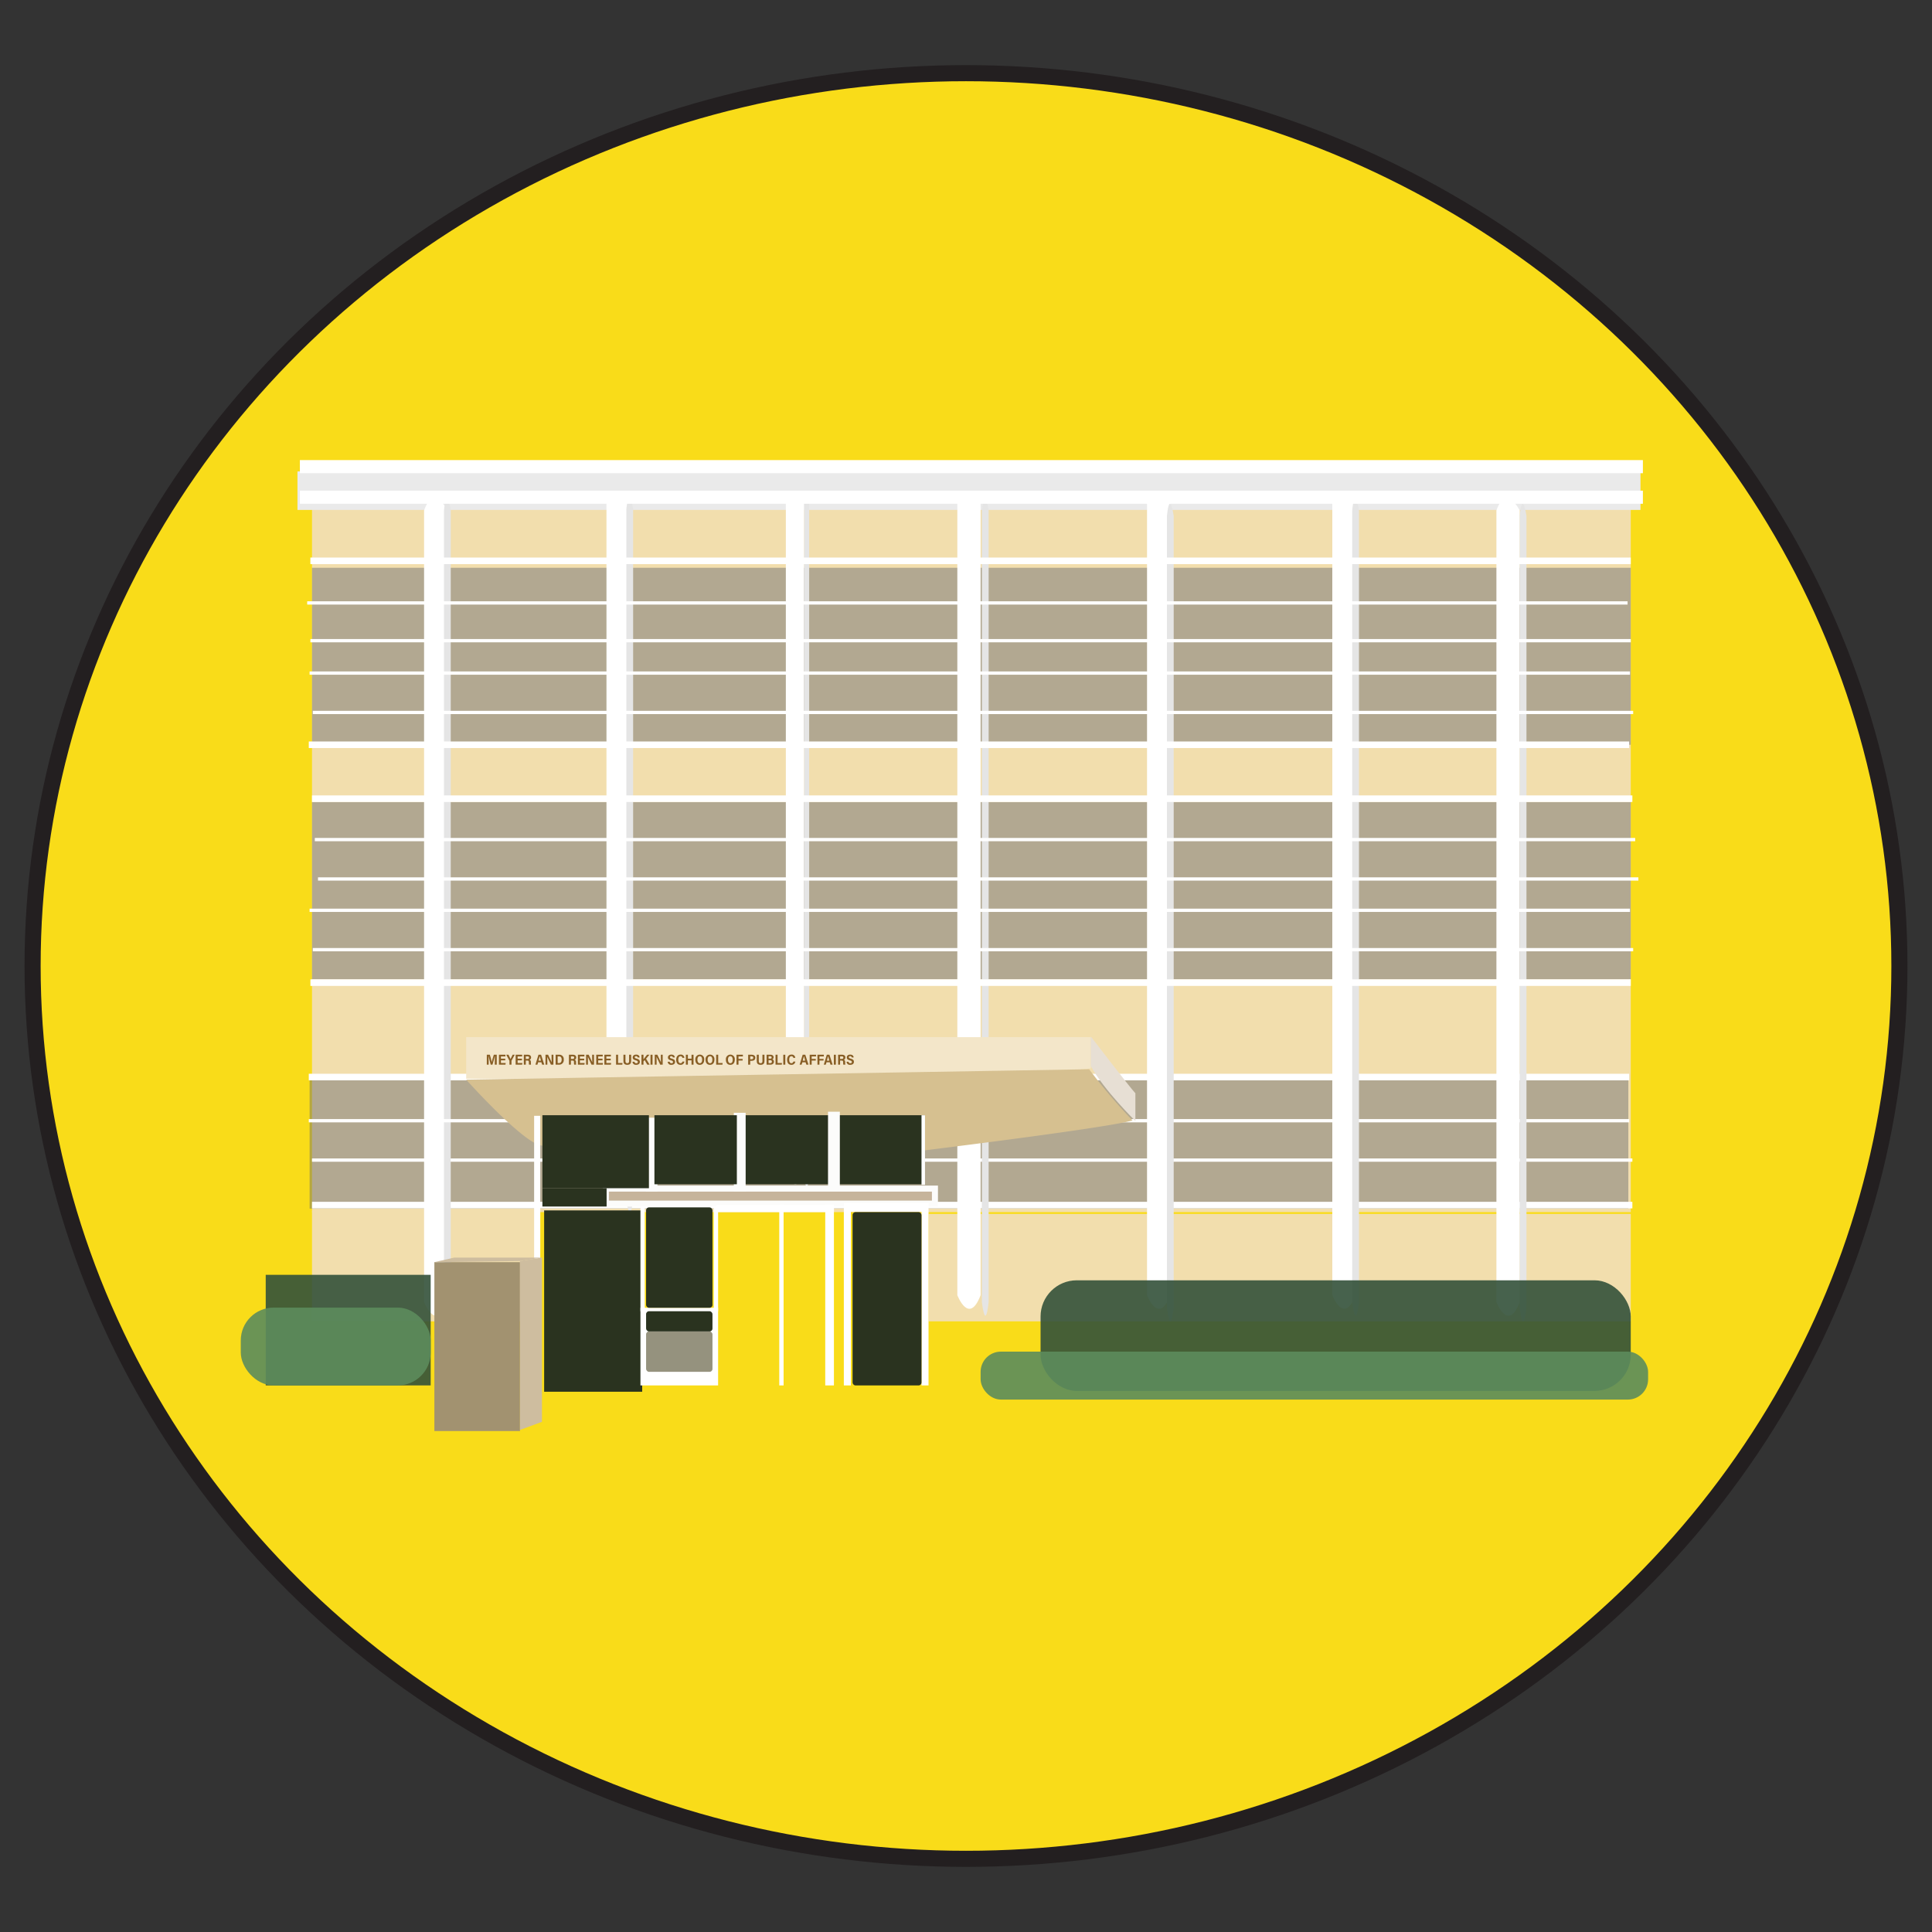 <svg id="Layer_1" data-name="Layer 1" xmlns="http://www.w3.org/2000/svg" viewBox="0 0 240 240"><rect x="0" y="0" width="240" height="240" fill="#333333" stroke="none"/><defs><style>.cls-1{fill:#f9dc19;stroke:#231f20;stroke-width:2px;}.cls-1,.cls-12{stroke-miterlimit:10;}.cls-2{fill:#f2dead;}.cls-3{fill:#5d636e;opacity:0.43;}.cls-4{fill:#eaeaea;}.cls-5{fill:#fff;}.cls-6{fill:#e5e5e5;}.cls-7{fill:#f3e6c9;}.cls-8{fill:#e7dfd4;}.cls-9{fill:#d6c090;}.cls-10{fill:#a29270;}.cls-11{fill:#2a331f;}.cls-12{fill:#c6b49b;stroke:#fcfcfb;stroke-width:0.75px;}.cls-13{fill:#95927e;}.cls-14{fill:#cebd9f;}.cls-15{fill:#885e25;}.cls-16{fill:#33513a;}.cls-16,.cls-17{opacity:0.9;}.cls-17{fill:#5c8c5c;}</style></defs><ellipse class="cls-1" cx="120" cy="120" rx="115.952" ry="110.911"/><rect class="cls-2" x="115.346" y="150.8" width="87.232" height="13.342"/><rect class="cls-2" x="38.76" y="62.664" width="163.818" height="87.91"/><rect class="cls-2" x="38.76" y="150.454" width="28.351" height="13.688"/><rect class="cls-3" x="38.461" y="133.795" width="163.818" height="16.342"/><rect class="cls-3" x="38.76" y="70.531" width="163.818" height="21.986"/><rect class="cls-4" x="36.952" y="58.557" width="166.835" height="4.788"/><rect class="cls-5" x="38.757" y="143.908" width="164.022" height="0.407"/><rect class="cls-5" x="125.009" y="135.087" height="15.354"/><rect class="cls-5" x="128.027" y="135.232" height="15.354"/><rect class="cls-5" x="130.482" y="135.087" height="15.354"/><rect class="cls-5" x="132.945" y="135.181" height="15.354"/><rect class="cls-5" x="135.041" y="135.064" height="15.354"/><rect class="cls-5" x="38.359" y="133.388" width="164.022" height="0.814"/><rect class="cls-5" x="38.757" y="149.294" width="164.022" height="0.814"/><rect class="cls-3" x="38.76" y="99.649" width="163.818" height="21.986"/><rect class="cls-5" x="37.251" y="57.155" width="166.835" height="1.629"/><path class="cls-5" d="M75.337,67.175v81.22s1.446,3.338,2.893,0V62.354s-1.688-2.967-2.893,0Z"/><path class="cls-5" d="M97.62,66.984v78.691s1.136,3.234,2.272,0V62.313s-1.325-2.875-2.272,0Z"/><path class="cls-5" d="M118.923,68.053v92.834s1.446,3.815,2.893,0V62.542s-1.688-3.391-2.893,0Z"/><path class="cls-5" d="M142.488,68.053v92.834s1.446,3.815,2.893,0V62.542s-1.688-3.391-2.893,0Z"/><path class="cls-5" d="M165.503,68.053v92.834s1.446,3.815,2.893,0V62.542s-1.688-3.391-2.893,0Z"/><path class="cls-5" d="M52.68,68.915v92.834s1.446,3.815,2.893,0V63.405s-1.688-3.391-2.893,0Z"/><path class="cls-5" d="M185.89,68.915v92.834s1.446,3.815,2.893,0V63.405s-1.688-3.391-2.893,0Z"/><path class="cls-6" d="M55.153,68.915v92.834s.42,3.815.84,0V63.405s-.49-3.391-.84,0Z"/><path class="cls-6" d="M121.973,68.905v92.834s.42,3.815.84,0V63.395s-.49-3.391-.84,0Z"/><rect class="cls-5" x="38.359" y="139.016" width="164.022" height="0.407"/><path class="cls-6" d="M77.81,68.017v81.076s.42,3.332.84,0V63.204s-.49-2.962-.84,0Z"/><path class="cls-6" d="M99.892,67.009v79.018s.312,3.247.624,0v-83.709s-.364-2.887-.624,0Z"/><path class="cls-6" d="M144.961,69.598v92.834s.42,3.815.84,0V64.087s-.49-3.391-.84,0Z"/><path class="cls-6" d="M167.976,68.905v92.834s.42,3.815.84,0V63.395s-.49-3.391-.84,0Z"/><path class="cls-6" d="M188.783,69.598v92.834s.42,3.815.84,0V64.087s-.49-3.391-.84,0Z"/><rect class="cls-5" x="37.251" y="60.951" width="166.835" height="1.629"/><path class="cls-7" d="M57.912,134.011h50.223s25.004-.862,27.375-1.293V128.838H57.912Z"/><path class="cls-8" d="M135.51,128.766s4.958,6.466,5.532,7.041v3.449s-3.952-3.88-5.532-6.826Z"/><path class="cls-9" d="M57.912,134.118s7.329,8.191,9.484,8.191V139.076H97.142v5.173h6.682s32.764-3.88,36.859-5.065a71.222,71.222,0,0,1-5.389-6.359Z"/><rect class="cls-10" x="53.96" y="156.789" width="10.634" height="20.98"/><rect class="cls-11" x="91.893" y="138.537" width="11.7" height="8.576"/><rect class="cls-12" x="75.26" y="147.652" width="40.883" height="1.868"/><rect class="cls-12" x="91.534" y="138.609" width="0.719" height="8.994"/><rect class="cls-12" x="80.613" y="139.22" width="0.683" height="8.432"/><rect class="cls-11" x="81.295" y="138.537" width="10.239" height="8.576"/><rect class="cls-11" x="67.38" y="138.537" width="13.232" height="9.066"/><rect class="cls-11" x="67.38" y="147.603" width="7.975" height="2.276"/><rect class="cls-11" x="67.596" y="150.361" width="12.179" height="22.525"/><rect class="cls-5" x="79.559" y="162.456" width="9.646" height="9.646"/><rect class="cls-5" x="79.559" y="149.846" width="0.539" height="13.041"/><rect class="cls-5" x="88.666" y="149.846" width="0.539" height="13.041"/><rect class="cls-5" x="84.288" y="145.118" width="0.189" height="9.646" transform="translate(-65.559 234.322) rotate(-90)"/><rect class="cls-13" x="80.26" y="165.396" width="8.245" height="5.018" rx="0.36"/><rect class="cls-11" x="80.26" y="162.887" width="8.245" height="2.509" rx="0.36"/><rect class="cls-11" x="80.26" y="149.987" width="8.245" height="12.469" rx="0.36"/><rect class="cls-5" x="96.803" y="149.701" width="0.539" height="22.401"/><rect class="cls-5" x="102.515" y="149.701" width="1.078" height="22.401"/><polyline class="cls-5" points="96.264 150.574 88.935 150.574 88.935 149.701 103.593 149.701 103.593 150.574 96.264 150.574"/><rect class="cls-5" x="109.493" y="145.11" width="1.078" height="9.754" transform="translate(260.019 39.954) rotate(90)"/><rect class="cls-5" x="104.824" y="149.448" width="0.873" height="22.654" transform="translate(210.521 321.55) rotate(180)"/><rect class="cls-5" x="114.473" y="149.448" width="0.873" height="22.654" transform="translate(229.818 321.55) rotate(180)"/><rect class="cls-11" x="105.91" y="150.574" width="8.563" height="21.528" rx="0.36"/><rect class="cls-11" x="103.93" y="138.537" width="10.979" height="8.576"/><rect class="cls-5" x="66.35" y="138.609" width="0.761" height="34.174" transform="translate(133.462 311.392) rotate(180)"/><rect class="cls-12" x="103.234" y="138.476" width="0.719" height="8.994"/><rect class="cls-5" x="114.473" y="138.537" width="0.436" height="8.647" transform="translate(229.382 285.722) rotate(180)"/><polygon class="cls-14" points="64.594 177.633 67.324 176.627 67.324 156.221 64.594 156.652 64.594 177.633"/><polygon class="cls-14" points="64.594 156.652 67.324 156.221 56.435 156.221 53.96 156.789 64.594 156.652"/><path class="cls-15" d="M61.465,131.797c0-.21.004-.461.009-.6h-.01c-.055.256-.181.711-.288,1.06H60.958c-.079-.294-.208-.812-.259-1.062h-.01c.011.144.016.41.016.623v.439h-.231v-1.233h.377c.088.288.198.718.232.905h.002c.026-.16.168-.614.261-.905H61.707v1.233h-.242Z"/><path class="cls-15" d="M62.763,131.719h-.536v.332h.592l-.03.206h-.807v-1.233h.804v.208h-.559v.279h.536Z"/><path class="cls-15" d="M63.286,132.257V131.792a.076.076,0,0,0-.01-.04l-.391-.729H63.169c.087.186.2.421.255.536.081-.176.175-.365.255-.536h.263l-.394.724a.065.065,0,0,0-.01.038v.472Z"/><path class="cls-15" d="M64.837,131.719h-.536v.332h.592l-.03.206h-.807v-1.233h.804v.208h-.559v.279h.536Z"/><path class="cls-15" d="M65.317,131.747v.51h-.246v-1.233h.502c.233,0,.399.115.399.334a.281.281,0,0,1-.191.288c.122.048.166.145.166.297v.032a2.017,2.017,0,0,0,.017.282H65.721a1.019,1.019,0,0,1-.022-.286v-.032c0-.142-.052-.191-.213-.191Zm0-.199h.188c.119,0,.218-.032.218-.169,0-.114-.083-.156-.184-.156h-.223Z"/><path class="cls-15" d="M66.848,131.964l-.087.293h-.247c.016-.048.358-1.179.377-1.233h.325l.396,1.233h-.264l-.094-.293Zm.357-.208c-.076-.25-.13-.427-.157-.542h-.003c-.029.138-.085.33-.149.542Z"/><path class="cls-15" d="M67.763,132.257v-1.233H68.084c.366.752.426.873.444.932h.004c-.013-.146-.015-.348-.015-.549v-.383h.229v1.233h-.308c-.394-.827-.438-.925-.455-.971h-.002c.009.155.01.369.01.589v.382Z"/><path class="cls-15" d="M69.022,131.023h.429a.537.537,0,0,1,.58.591.566.566,0,0,1-.59.643h-.419Zm.253,1.035h.163c.218,0,.333-.163.333-.44,0-.229-.103-.394-.331-.394h-.165Z"/><path class="cls-15" d="M70.922,131.747v.51H70.675v-1.233h.503c.233,0,.399.115.399.334a.281.281,0,0,1-.191.288c.122.048.166.145.166.297v.032a2.019,2.019,0,0,0,.017.282H71.325a1.019,1.019,0,0,1-.022-.286v-.032c0-.142-.052-.191-.213-.191Zm0-.199h.188c.119,0,.218-.032.218-.169,0-.114-.083-.156-.184-.156h-.223Z"/><path class="cls-15" d="M72.573,131.719h-.536v.332h.592l-.03.206H71.792v-1.233h.804v.208h-.559v.279h.536Z"/><path class="cls-15" d="M72.806,132.257v-1.233h.321c.366.752.426.873.444.932h.004c-.013-.146-.015-.348-.015-.549v-.383H73.79v1.233h-.308c-.394-.827-.438-.925-.455-.971h-.002c.009.155.01.369.01.589v.382Z"/><path class="cls-15" d="M74.847,131.719h-.536v.332h.592l-.03.206h-.807v-1.233h.804v.208h-.559v.279h.536Z"/><path class="cls-15" d="M75.861,131.719H75.325v.332H75.917l-.03.206H75.079v-1.233h.805v.208H75.325v.279h.536Z"/><path class="cls-15" d="M76.53,131.023h.252v1.027H77.333l-.027.206h-.775Z"/><path class="cls-15" d="M77.697,131.023v.784c0,.14.038.268.229.268.189,0,.224-.122.224-.268v-.784h.254v.79c0,.259-.109.462-.482.462-.366,0-.476-.197-.476-.46v-.792Z"/><path class="cls-15" d="M78.817,131.893a.205.205,0,0,0,.223.186c.141,0,.189-.062.189-.148,0-.112-.068-.158-.246-.209-.286-.079-.384-.182-.384-.36,0-.229.184-.354.418-.354.296,0,.422.154.436.353h-.247a.169.169,0,0,0-.19-.16c-.11,0-.165.051-.165.137,0,.092.062.118.236.169.315.092.397.218.397.396,0,.201-.133.372-.456.372a.403.403,0,0,1-.459-.38Z"/><path class="cls-15" d="M79.687,131.023h.247v.569c.132-.169.316-.404.443-.569h.3l-.421.497.446.736h-.3l-.318-.57-.148.164v.406h-.249Z"/><path class="cls-15" d="M81.059,131.023v1.233h-.251v-1.233Z"/><path class="cls-15" d="M81.337,132.257v-1.233h.321c.366.752.426.873.444.932h.004c-.013-.146-.015-.348-.015-.549v-.383h.229v1.233h-.308c-.394-.827-.438-.925-.455-.971h-.002c.009.155.01.369.01.589v.382Z"/><path class="cls-15" d="M83.192,131.893a.205.205,0,0,0,.223.186c.141,0,.189-.062.189-.148,0-.112-.068-.158-.246-.209-.286-.079-.384-.182-.384-.36,0-.229.184-.354.418-.354.296,0,.422.154.436.353h-.247a.169.169,0,0,0-.19-.16c-.11,0-.165.051-.165.137,0,.092.062.118.236.169.315.092.397.218.397.396,0,.201-.133.372-.456.372a.403.403,0,0,1-.459-.38Z"/><path class="cls-15" d="M85.019,131.869a.456.456,0,0,1-.489.406c-.389,0-.529-.283-.529-.636,0-.348.179-.633.539-.633a.425.425,0,0,1,.473.404h-.246a.217.217,0,0,0-.234-.202c-.206,0-.272.208-.272.43,0,.234.064.437.275.437a.232.232,0,0,0,.237-.206Z"/><path class="cls-15" d="M85.2,131.023h.252v.487h.451v-.487h.251v1.233h-.251v-.538h-.451v.538h-.252Z"/><path class="cls-15" d="M87.48,131.635c0,.354-.171.641-.56.641-.381,0-.544-.293-.544-.644a.567.567,0,0,1,.561-.625A.554.554,0,0,1,87.48,131.635Zm-.843-.002c0,.246.098.442.293.442.215,0,.292-.183.292-.44,0-.228-.076-.428-.296-.428C86.723,131.207,86.638,131.396,86.638,131.633Z"/><path class="cls-15" d="M88.748,131.635c0,.354-.171.641-.56.641-.381,0-.544-.293-.544-.644a.567.567,0,0,1,.561-.625A.554.554,0,0,1,88.748,131.635Zm-.843-.002c0,.246.098.442.293.442.215,0,.292-.183.292-.44,0-.228-.076-.428-.296-.428C87.99,131.207,87.905,131.396,87.905,131.633Z"/><path class="cls-15" d="M88.966,131.023h.252v1.027h.551l-.027.206h-.775Z"/><path class="cls-15" d="M91.275,131.635c0,.354-.171.641-.56.641-.381,0-.544-.293-.544-.644a.567.567,0,0,1,.561-.625A.554.554,0,0,1,91.275,131.635Zm-.843-.002c0,.246.098.442.293.442.215,0,.292-.183.292-.44,0-.228-.076-.428-.296-.428C90.518,131.207,90.433,131.396,90.433,131.633Z"/><path class="cls-15" d="M91.493,131.023h.79v.208h-.544v.312H92.25v.204h-.511v.509h-.246Z"/><path class="cls-15" d="M92.94,131.023h.455c.231,0,.436.119.436.369,0,.256-.189.389-.457.389h-.182v.476h-.252Zm.252.56h.166c.134,0,.217-.05.217-.186,0-.123-.086-.175-.209-.175h-.174Z"/><path class="cls-15" d="M94.258,131.023v.784c0,.14.038.268.229.268.189,0,.224-.122.224-.268v-.784h.254v.79c0,.259-.109.462-.482.462-.366,0-.476-.197-.476-.46v-.792Z"/><path class="cls-15" d="M95.228,131.023H95.707c.271,0,.391.143.391.313a.248.248,0,0,1-.15.249.307.307,0,0,1,.192.298c0,.237-.179.373-.441.373h-.471Zm.437.485c.13,0,.189-.041.189-.146,0-.102-.069-.147-.177-.147h-.202v.294Zm-.189.559h.206a.178.178,0,0,0,.203-.183c0-.12-.07-.186-.223-.186h-.187Z"/><path class="cls-15" d="M96.341,131.023h.251v1.027h.551l-.027.206h-.774Z"/><path class="cls-15" d="M97.553,131.023v1.233h-.251v-1.233Z"/><path class="cls-15" d="M98.797,131.869a.456.456,0,0,1-.489.406c-.389,0-.529-.283-.529-.636,0-.348.179-.633.539-.633a.425.425,0,0,1,.473.404H98.544a.217.217,0,0,0-.234-.202c-.206,0-.272.208-.272.43,0,.234.064.437.275.437a.232.232,0,0,0,.237-.206Z"/><path class="cls-15" d="M99.668,131.964l-.087.293H99.334c.016-.048.358-1.179.377-1.233h.325l.396,1.233H100.169l-.094-.293Zm.357-.208c-.076-.25-.13-.427-.157-.542h-.003c-.029.138-.085.33-.149.542Z"/><path class="cls-15" d="M100.583,131.023h.79v.208h-.544v.312h.511v.204h-.511v.509H100.583Z"/><path class="cls-15" d="M101.548,131.023h.79v.208H101.794v.312h.511v.204H101.794v.509h-.246Z"/><path class="cls-15" d="M102.668,131.964l-.087.293H102.334c.016-.048.358-1.179.377-1.233h.325l.396,1.233H103.169l-.094-.293Zm.357-.208c-.076-.25-.13-.427-.157-.542h-.003c-.029.138-.085.33-.149.542Z"/><path class="cls-15" d="M103.834,131.023v1.233h-.251v-1.233Z"/><path class="cls-15" d="M104.359,131.747v.51h-.247v-1.233h.503c.233,0,.399.115.399.334a.281.281,0,0,1-.191.288c.122.048.166.145.166.297v.032a2.019,2.019,0,0,0,.017.282h-.243a1.019,1.019,0,0,1-.022-.286v-.032c0-.142-.052-.191-.213-.191Zm0-.199h.188c.119,0,.218-.032.218-.169,0-.114-.083-.156-.184-.156h-.223Z"/><path class="cls-15" d="M105.408,131.893a.205.205,0,0,0,.223.186c.141,0,.189-.062.189-.148,0-.112-.068-.158-.246-.209-.286-.079-.384-.182-.384-.36,0-.229.184-.354.418-.354.296,0,.422.154.436.353h-.247a.169.169,0,0,0-.19-.16c-.11,0-.165.051-.165.137,0,.092.062.118.236.169.315.092.397.218.397.396,0,.201-.133.372-.456.372a.403.403,0,0,1-.459-.38Z"/><rect class="cls-16" x="129.263" y="159.044" width="73.315" height="13.739" rx="4.5"/><rect class="cls-16" x="33.009" y="158.363" width="20.491" height="13.739"/><rect class="cls-17" x="121.816" y="167.905" width="82.917" height="5.955" rx="2.514"/><rect class="cls-17" x="29.91" y="162.436" width="23.591" height="9.665" rx="4.081"/><rect class="cls-5" x="38.556" y="69.262" width="164.022" height="0.814"/><rect class="cls-5" x="38.359" y="92.11" width="164.022" height="0.814"/><rect class="cls-5" x="38.757" y="98.81" width="164.022" height="0.814"/><rect class="cls-5" x="38.559" y="121.659" width="164.022" height="0.814"/><rect class="cls-5" x="38.558" y="79.384" width="164.022" height="0.407"/><rect class="cls-5" x="38.16" y="74.695" width="164.022" height="0.407"/><rect class="cls-5" x="39.504" y="108.986" width="164.022" height="0.407"/><rect class="cls-5" x="39.106" y="104.094" width="164.022" height="0.407"/><rect class="cls-5" x="38.857" y="88.301" width="164.022" height="0.407"/><rect class="cls-5" x="38.459" y="83.409" width="164.022" height="0.407"/><rect class="cls-5" x="38.857" y="117.768" width="164.022" height="0.407"/><rect class="cls-5" x="38.459" y="112.876" width="164.022" height="0.407"/><rect class="cls-5" x="40.485" y="70.531" height="21.579"/><rect class="cls-5" x="43.502" y="70.735" height="21.579"/><rect class="cls-5" x="45.957" y="70.531" height="21.579"/><rect class="cls-5" x="48.42" y="70.663" height="21.579"/><rect class="cls-5" x="50.516" y="70.499" height="21.579"/><rect class="cls-5" x="40.005" y="100.173" height="21.579"/><rect class="cls-5" x="43.022" y="100.377" height="21.579"/><rect class="cls-5" x="45.477" y="100.173" height="21.579"/><rect class="cls-5" x="47.941" y="100.305" height="21.579"/><rect class="cls-5" x="50.036" y="100.14" height="21.579"/><rect class="cls-5" x="40.461" y="134.228" height="15.354"/><rect class="cls-5" x="43.479" y="134.373" height="15.354"/><rect class="cls-5" x="45.934" y="134.228" height="15.354"/><rect class="cls-5" x="48.397" y="134.322" height="15.354"/><rect class="cls-5" x="50.493" y="134.205" height="15.354"/><rect class="cls-5" x="57.911" y="70" height="21.871"/><rect class="cls-5" x="60.929" y="70.206" height="21.871"/><rect class="cls-5" x="63.384" y="70" height="21.871"/><rect class="cls-5" x="65.847" y="70.134" height="21.871"/><rect class="cls-5" x="67.943" y="69.967" height="21.871"/><rect class="cls-5" x="69.549" y="70.092" height="21.871"/><rect class="cls-5" x="72.013" y="70.226" height="21.871"/><rect class="cls-5" x="74.108" y="70.059" height="21.871"/><rect class="cls-5" x="57.567" y="99.199" height="21.871"/><rect class="cls-5" x="60.584" y="99.406" height="21.871"/><rect class="cls-5" x="63.039" y="99.199" height="21.871"/><rect class="cls-5" x="65.503" y="99.333" height="21.871"/><rect class="cls-5" x="67.598" y="99.166" height="21.871"/><rect class="cls-5" x="69.205" y="99.291" height="21.871"/><rect class="cls-5" x="71.668" y="99.425" height="21.871"/><rect class="cls-5" x="73.764" y="99.258" height="21.871"/><rect class="cls-5" x="80.037" y="70.289" height="21.871"/><rect class="cls-5" x="83.054" y="70.495" height="21.871"/><rect class="cls-5" x="85.509" y="70.289" height="21.871"/><rect class="cls-5" x="87.973" y="70.423" height="21.871"/><rect class="cls-5" x="90.068" y="70.256" height="21.871"/><rect class="cls-5" x="91.675" y="70.381" height="21.871"/><rect class="cls-5" x="94.138" y="70.515" height="21.871"/><rect class="cls-5" x="96.234" y="70.348" height="21.871"/><rect class="cls-5" x="80.406" y="99.329" height="21.871"/><rect class="cls-5" x="83.423" y="99.535" height="21.871"/><rect class="cls-5" x="85.878" y="99.329" height="21.871"/><rect class="cls-5" x="88.342" y="99.462" height="21.871"/><rect class="cls-5" x="90.437" y="99.296" height="21.871"/><rect class="cls-5" x="92.044" y="99.421" height="21.871"/><rect class="cls-5" x="94.507" y="99.554" height="21.871"/><rect class="cls-5" x="96.603" y="99.388" height="21.871"/><rect class="cls-5" x="102.984" y="70.046" height="21.871"/><rect class="cls-5" x="106.001" y="70.252" height="21.871"/><rect class="cls-5" x="108.456" y="70.046" height="21.871"/><rect class="cls-5" x="110.92" y="70.18" height="21.871"/><rect class="cls-5" x="113.015" y="70.013" height="21.871"/><rect class="cls-5" x="114.622" y="70.138" height="21.871"/><rect class="cls-5" x="117.085" y="70.272" height="21.871"/><rect class="cls-5" x="119.181" y="70.105" height="21.871"/><rect class="cls-5" x="100.358" y="98.798" height="21.871"/><rect class="cls-5" x="103.375" y="99.004" height="21.871"/><rect class="cls-5" x="105.83" y="98.798" height="21.871"/><rect class="cls-5" x="108.294" y="98.931" height="21.871"/><rect class="cls-5" x="110.389" y="98.765" height="21.871"/><rect class="cls-5" x="111.996" y="98.89" height="21.871"/><rect class="cls-5" x="114.459" y="99.023" height="21.871"/><rect class="cls-5" x="116.555" y="98.857" height="21.871"/><rect class="cls-5" x="124.552" y="70.285" height="21.871"/><rect class="cls-5" x="127.57" y="70.491" height="21.871"/><rect class="cls-5" x="130.025" y="70.285" height="21.871"/><rect class="cls-5" x="132.488" y="70.418" height="21.871"/><rect class="cls-5" x="134.584" y="70.252" height="21.871"/><rect class="cls-5" x="136.19" y="70.377" height="21.871"/><rect class="cls-5" x="138.654" y="70.511" height="21.871"/><rect class="cls-5" x="140.749" y="70.344" height="21.871"/><rect class="cls-5" x="124.39" y="99.813" height="21.871"/><rect class="cls-5" x="127.407" y="100.02" height="21.871"/><rect class="cls-5" x="129.862" y="99.813" height="21.871"/><rect class="cls-5" x="132.326" y="99.947" height="21.871"/><rect class="cls-5" x="134.421" y="99.78" height="21.871"/><rect class="cls-5" x="136.028" y="99.905" height="21.871"/><rect class="cls-5" x="138.491" y="100.039" height="21.871"/><rect class="cls-5" x="140.587" y="99.872" height="21.871"/><rect class="cls-5" x="147.554" y="70.493" height="21.871"/><rect class="cls-5" x="150.571" y="70.699" height="21.871"/><rect class="cls-5" x="153.026" y="70.493" height="21.871"/><rect class="cls-5" x="155.49" y="70.626" height="21.871"/><rect class="cls-5" x="157.585" y="70.459" height="21.871"/><rect class="cls-5" x="159.192" y="70.585" height="21.871"/><rect class="cls-5" x="161.655" y="70.718" height="21.871"/><rect class="cls-5" x="163.751" y="70.552" height="21.871"/><rect class="cls-5" x="147.391" y="99.61" height="21.871"/><rect class="cls-5" x="150.409" y="99.816" height="21.871"/><rect class="cls-5" x="152.864" y="99.61" height="21.871"/><rect class="cls-5" x="155.327" y="99.743" height="21.871"/><rect class="cls-5" x="157.423" y="99.577" height="21.871"/><rect class="cls-5" x="159.029" y="99.702" height="21.871"/><rect class="cls-5" x="161.493" y="99.835" height="21.871"/><rect class="cls-5" x="163.588" y="99.669" height="21.871"/><rect class="cls-5" x="167.12" y="70.622" height="21.871"/><rect class="cls-5" x="170.138" y="70.828" height="21.871"/><rect class="cls-5" x="172.593" y="70.622" height="21.871"/><rect class="cls-5" x="175.056" y="70.756" height="21.871"/><rect class="cls-5" x="177.152" y="70.589" height="21.871"/><rect class="cls-5" x="178.758" y="70.714" height="21.871"/><rect class="cls-5" x="181.222" y="70.848" height="21.871"/><rect class="cls-5" x="183.317" y="70.681" height="21.871"/><rect class="cls-5" x="166.958" y="99.162" height="21.871"/><rect class="cls-5" x="169.975" y="99.368" height="21.871"/><rect class="cls-5" x="172.43" y="99.162" height="21.871"/><rect class="cls-5" x="174.894" y="99.296" height="21.871"/><rect class="cls-5" x="176.989" y="99.129" height="21.871"/><rect class="cls-5" x="178.596" y="99.254" height="21.871"/><rect class="cls-5" x="181.059" y="99.388" height="21.871"/><rect class="cls-5" x="183.155" y="99.221" height="21.871"/><rect class="cls-5" x="191.468" y="69.871" height="21.871"/><rect class="cls-5" x="194.486" y="70.077" height="21.871"/><rect class="cls-5" x="196.941" y="69.871" height="21.871"/><rect class="cls-5" x="199.404" y="70.004" height="21.871"/><rect class="cls-5" x="201.5" y="69.837" height="21.871"/><rect class="cls-5" x="191.306" y="99.329" height="21.871"/><rect class="cls-5" x="194.323" y="99.535" height="21.871"/><rect class="cls-5" x="196.778" y="99.329" height="21.871"/><rect class="cls-5" x="199.242" y="99.462" height="21.871"/><rect class="cls-5" x="201.337" y="99.296" height="21.871"/><rect class="cls-5" x="191.566" y="134.144" height="15.354"/><rect class="cls-5" x="194.584" y="134.289" height="15.354"/><rect class="cls-5" x="60.929" y="134.244" height="15.354"/><rect class="cls-5" x="63.384" y="134.141" height="15.354"/><rect class="cls-5" x="197.038" y="134.144" height="15.354"/><rect class="cls-5" x="199.502" y="134.238" height="15.354"/><rect class="cls-5" x="201.597" y="134.121" height="15.354"/><rect class="cls-5" x="171.028" y="134.06" height="15.354"/><rect class="cls-5" x="174.045" y="134.205" height="15.354"/><rect class="cls-5" x="176.5" y="134.06" height="15.354"/><rect class="cls-5" x="178.964" y="134.154" height="15.354"/><rect class="cls-5" x="181.059" y="134.037" height="15.354"/><rect class="cls-5" x="145.556" y="134.313" height="15.354"/><rect class="cls-5" x="148.573" y="134.457" height="15.354"/><rect class="cls-5" x="151.028" y="134.313" height="15.354"/><rect class="cls-5" x="153.491" y="134.406" height="15.354"/><rect class="cls-5" x="155.587" y="134.289" height="15.354"/><rect class="cls-5" x="58.379" y="134.065" height="15.354"/><rect class="cls-5" x="137.717" y="133.8" height="15.354"/><rect class="cls-5" x="158.266" y="134.441" height="15.354"/><rect class="cls-5" x="160.545" y="133.8" height="15.354"/><rect class="cls-5" x="162.989" y="134.177" height="15.354"/></svg>